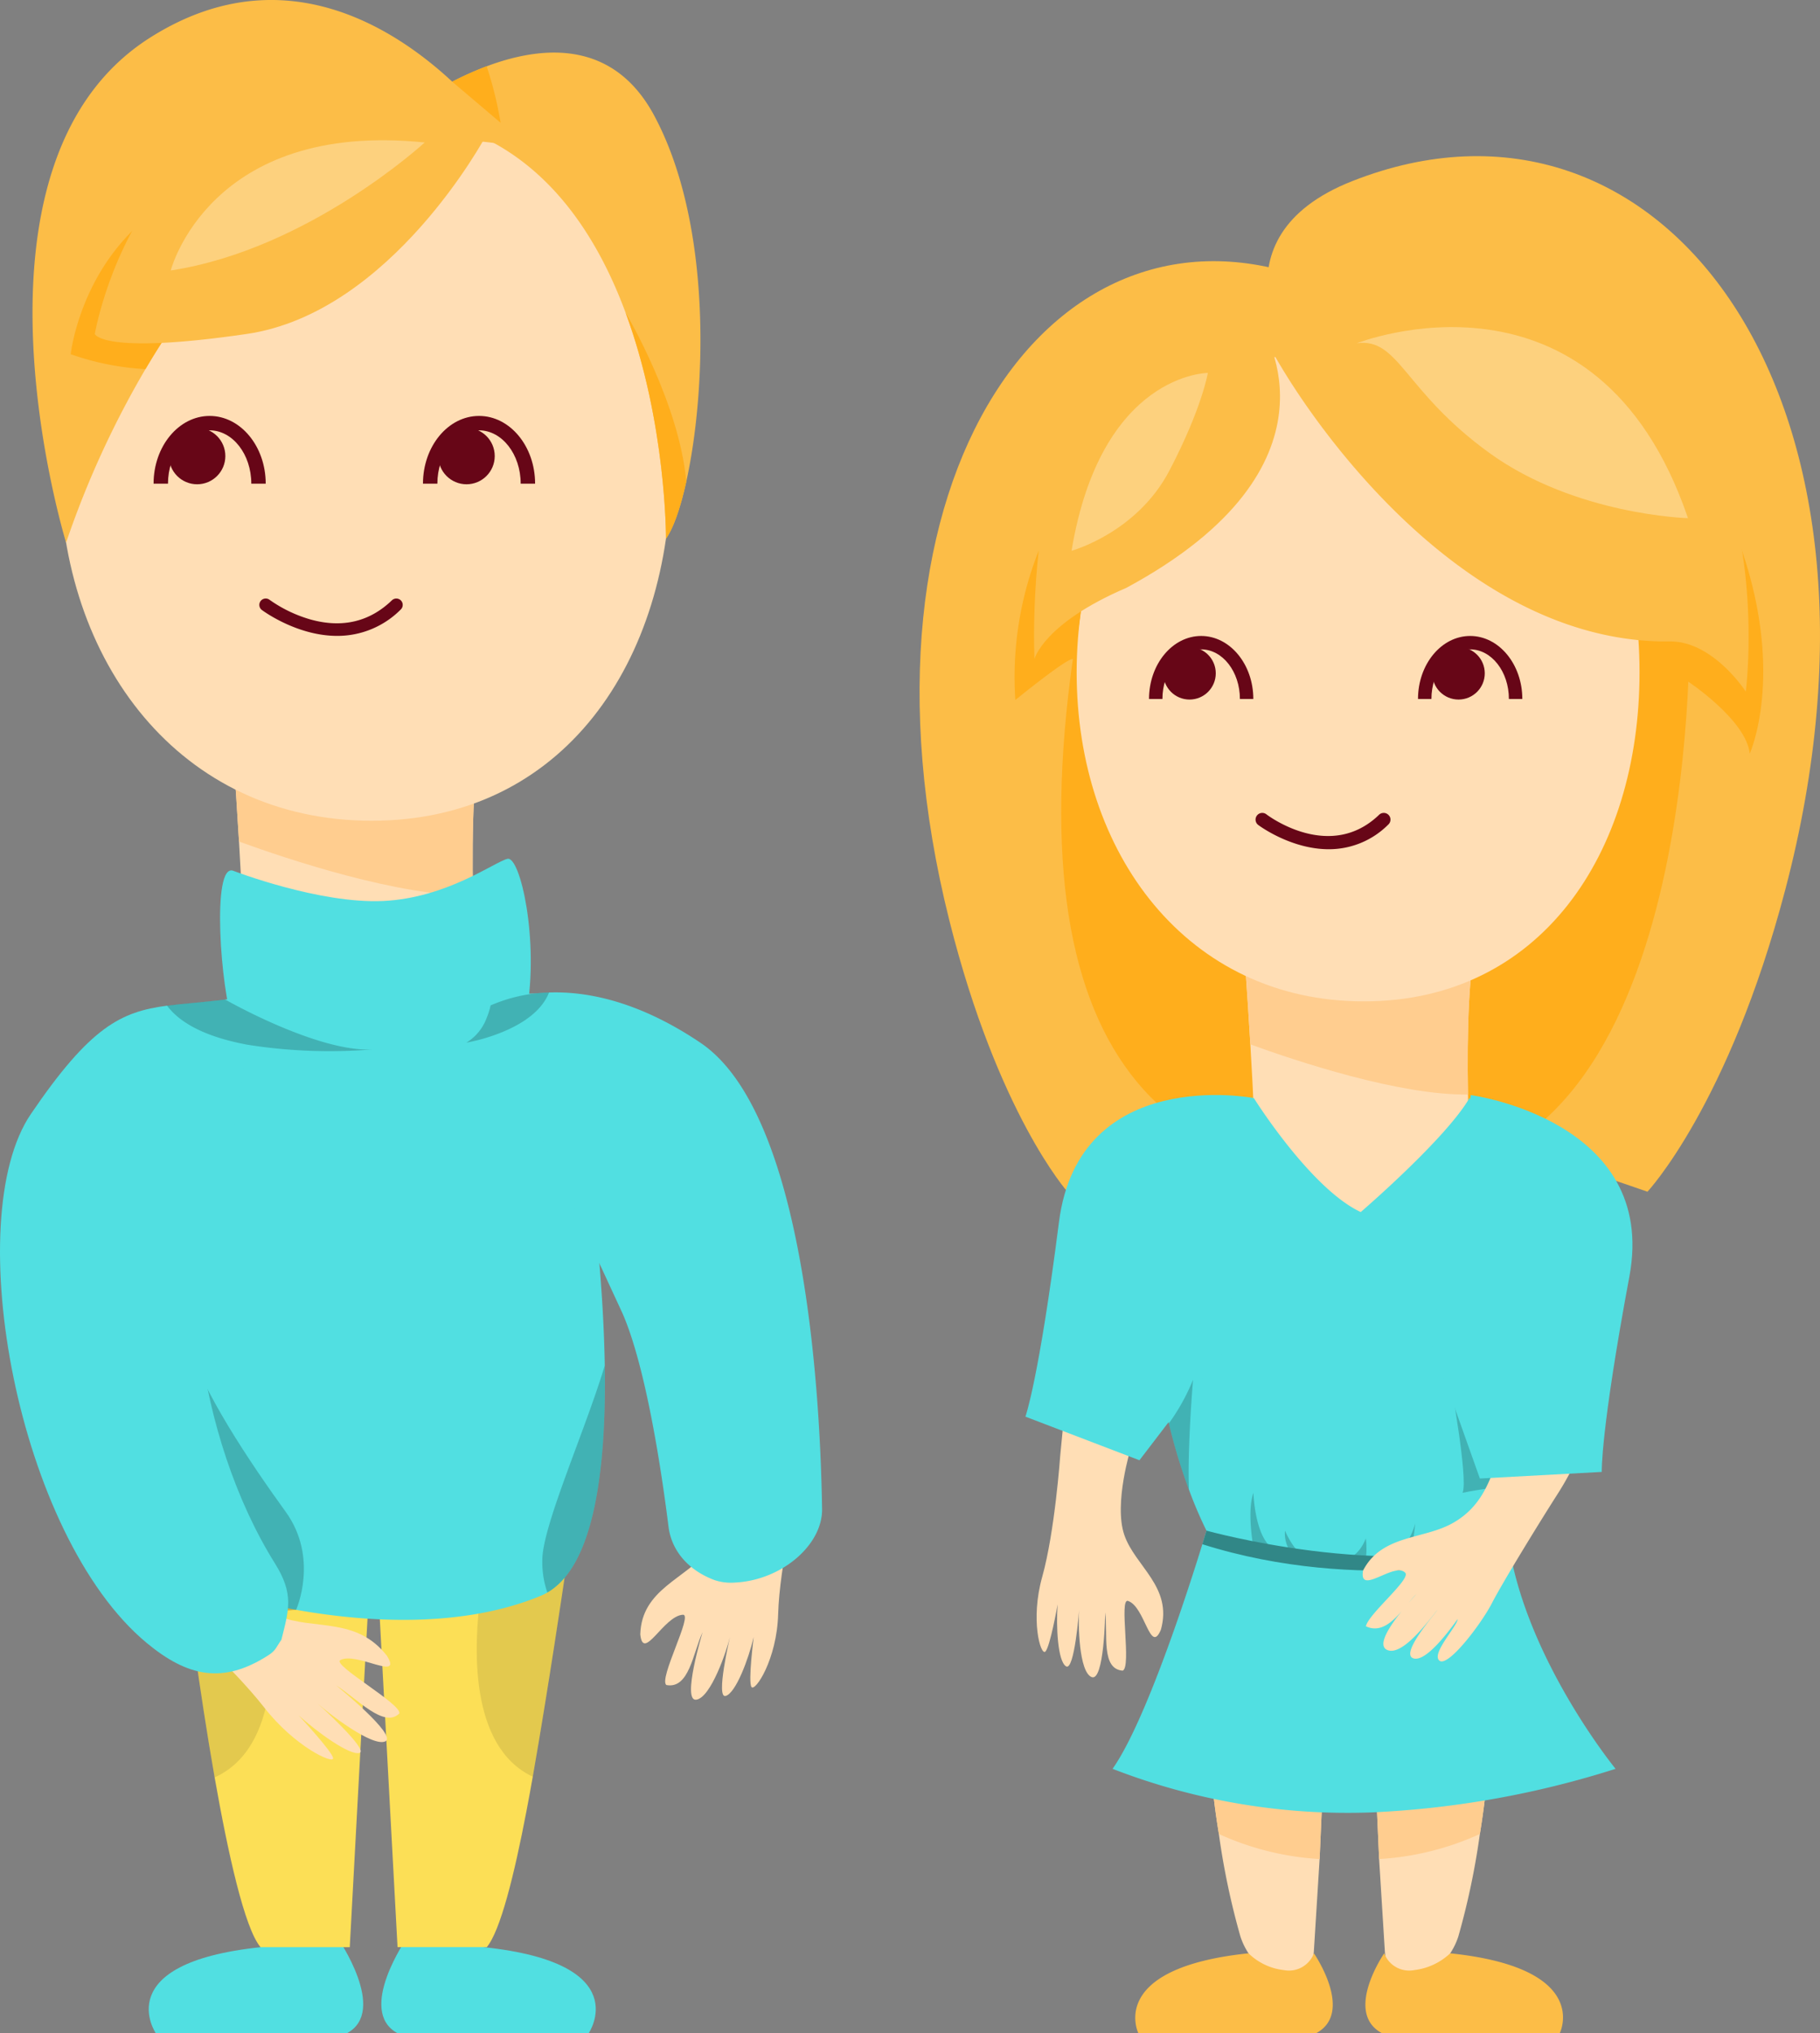 <svg xmlns="http://www.w3.org/2000/svg" width="284.851" height="318.154" viewBox="0 0 284.851 318.154"><rect x="0" y="0" width="284.851" height="318.154" fill="#808080" stroke="none"/><defs><style>.a{fill:#ffdeb5;}.b{fill:#ffcd8f;}.c{fill:#fcbd47;}.d{fill:#ffae1c;}.e{fill:none;}.f{fill:#670617;}.g{opacity:0.3;}.h{fill:#fff;}.i{fill:#51dfe1;}.j{opacity:0.2;}.k{fill:#318787;}.l{fill:#fcdf56;}.m{opacity:0.1;}</style></defs><g transform="translate(0.001)"><g transform="translate(143.921 24.436)"><g transform="translate(45.101 229.707)"><g transform="translate(27.741 48.36)"><path class="a" d="M2753.055-443.17l1.277,8.4,12.766-1.05-3.83-7.348-3.192-3.149Z" transform="translate(-2753.055 446.319)"/></g><g transform="translate(25.201)"><path class="a" d="M2766.317-533.841c-.223,3.711-.625,7.909-1.314,12.329-.057.367-.115.729-.172,1.092a116.994,116.994,0,0,1-3.376,16.05,10.9,10.9,0,0,1-1.264,2.619h-10.212l-.918-14.748-.811-18.381-.81-18.38,18.969,4.944A120.925,120.925,0,0,1,2766.317-533.841Z" transform="translate(-2747.438 553.26)"/></g><g transform="translate(26.012 18.38)"><path class="b" d="M2767.3-511.576c-.224,3.711-.625,7.909-1.315,12.329-.057.367-.115.729-.171,1.092a44.266,44.266,0,0,1-15.772,3.921l-.811-18.38Z" transform="translate(-2749.23 512.615)"/></g><g transform="translate(2.553 48.36)"><path class="a" d="M2711.4-443.17l-1.276,8.4-12.765-1.05,3.829-7.348,3.191-3.149Z" transform="translate(-2697.355 446.319)"/></g><path class="a" d="M2691.965-533.841c.222,3.711.625,7.909,1.314,12.329.058.367.115.729.172,1.092a116.908,116.908,0,0,0,3.377,16.05,10.9,10.9,0,0,0,1.263,2.619H2708.3l.919-14.748.811-18.381.81-18.38-18.968,4.944A120.813,120.813,0,0,0,2691.965-533.841Z" transform="translate(-2691.708 553.26)"/><g transform="translate(0.256 18.38)"><path class="b" d="M2692.274-511.576c.223,3.711.625,7.909,1.314,12.329l.172,1.092a44.268,44.268,0,0,0,15.771,3.921l.811-18.38Z" transform="translate(-2692.274 512.615)"/></g></g><g transform="translate(69.778 281.216)"><path class="c" d="M2749.226-439.355s-6.385,9.254-.355,12.5H2776.7s5.119-10.182-17.147-12.5a9.91,9.91,0,0,1-5.606,2.624A4.179,4.179,0,0,1,2749.226-439.355Z" transform="translate(-2746.28 439.355)"/></g><g transform="translate(33.759 281.216)"><path class="c" d="M2694.592-439.355s6.384,9.254.354,12.5h-27.832s-5.027-10.182,17.238-12.5a9.428,9.428,0,0,0,5.516,2.624A4.18,4.18,0,0,0,2694.592-439.355Z" transform="translate(-2666.628 439.355)"/></g><g transform="translate(54.406 0)"><path class="c" d="M2716.123-1028.939s-13.24-19.425,9.473-28.379c48.242-19.019,88.126,33.536,67.773,110.9-8.863,33.69-21.564,47.236-21.564,47.236s-15.763-5.531-28.753-9.242-25.7-70.875-26.166-90.822S2716.123-1028.939,2716.123-1028.939Z" transform="translate(-2712.287 1061.225)"/></g><g transform="translate(0 16.43)"><path class="c" d="M2662.867-995.88s11.35-17.456-8.122-25.5c-41.361-17.09-75.557,30.136-58.107,99.658,7.6,30.274,18.489,42.447,18.489,42.447s20.591-3.807,31.726-7.141,14.963-64.853,15.36-82.777S2662.867-995.88,2662.867-995.88Z" transform="translate(-2591.975 1024.893)"/></g><g transform="translate(22.167 40.03)"><path class="d" d="M2739.312-941.282s2.623,83.451-41.464,87.65-65.605-22.568-53.535-89.75S2739.312-941.282,2739.312-941.282Z" transform="translate(-2640.993 972.704)"/></g><g transform="translate(50.691 121.587)"><path class="a" d="M2742.374-727.019c-.468,5.1-16.969,16.307-16.969,16.307s-22.264-9.274-19.945-21.335c1.433-7.448.567-28.153-.309-42.907-.542-9.148-1.081-16.008-1.081-16.008l36.645-1.391c-1.4,5.616-1.679,15.21-1.506,25.246C2739.5-750.6,2742.663-730.195,2742.374-727.019Z" transform="translate(-2704.07 792.353)"/><path class="b" d="M2739.209-767.107c-10.723.147-26.852-5.223-34.057-7.847-.542-9.148-1.081-16.008-1.081-16.008l36.645-1.391C2739.314-786.737,2739.035-777.143,2739.209-767.107Z" transform="translate(-2704.07 792.353)"/></g><g transform="translate(24.587 29.28)"><path class="a" d="M2734.441-944.988c0,28.436-15.594,51.489-43.149,51.489s-44.947-23.052-44.947-51.489,17.393-51.489,44.947-51.489S2734.441-973.425,2734.441-944.988Z" transform="translate(-2646.345 996.477)"/></g><g transform="translate(45.123 72.883)"><path class="e" d="M2691.758-900.055" transform="translate(-2691.758 900.055)"/></g><g transform="translate(52.59 102.769)"><path class="f" d="M2719.722-828.283c-5.97,0-10.965-3.741-11.04-3.8a1.049,1.049,0,0,1-.2-1.471,1.049,1.049,0,0,1,1.47-.2h0c.4.308,10,7.452,17.653.079a1.049,1.049,0,0,1,1.484.028,1.049,1.049,0,0,1-.028,1.484A13.094,13.094,0,0,1,2719.722-828.283Z" transform="translate(-2708.27 833.965)"/></g><g transform="translate(18.32 170.73)"><path class="a" d="M2647.25-652.306s-2.722,8.709-1.039,13.638,7.61,8.125,5.726,14.84c-1.676,3.988-2.468-3.617-5.144-4.507-1.45-.483.584,10.333-.832,10.911-3.408-.26-2.311-5.663-2.733-9.125,0,0-.15,10.963-2.144,10.125s-2.1-8.391-1.947-10.437c0,0-.729,9.547-2.041,8.761s-1.578-6.293-1.317-9.7c0,0-1.2,6.767-1.936,7.4s-2.363-4.982-.48-11.7c1.99-7.092,2.821-18.99,2.821-18.99s2.59-25.419,2.068-32.588l14.935,7.15S2648.371-658.452,2647.25-652.306Z" transform="translate(-2632.488 683.68)"/></g><g transform="translate(78.014 75.08)"><path class="f" d="M2780.817-885.333h-2.1c0-4.281-2.72-7.764-6.062-7.764s-6.064,3.483-6.064,7.764h-2.1c0-5.439,3.661-9.863,8.163-9.863S2780.817-890.772,2780.817-885.333Z" transform="translate(-2764.493 895.196)"/><g transform="translate(2.234 1.735)"><ellipse class="f" cx="4.107" cy="4.107" rx="4.107" ry="4.107"/></g></g><g transform="translate(35.913 75.08)"><path class="f" d="M2687.715-885.333h-2.1c0-4.281-2.72-7.764-6.063-7.764s-6.062,3.483-6.062,7.764h-2.1c0-5.439,3.662-9.863,8.162-9.863S2687.715-890.772,2687.715-885.333Z" transform="translate(-2671.391 895.196)"/><g transform="translate(2.233 1.735)"><ellipse class="f" cx="4.107" cy="4.107" rx="4.107" ry="4.107"/></g></g><g transform="translate(118.512 54.94)"><path class="d" d="M2855.805-912.476s9.139,6.051,9.663,11.3c0,0,5.479-12.058-1.2-31.747s-10.224,9.58-10.224,9.58Z" transform="translate(-2854.049 939.733)"/></g><g transform="translate(53.681 14.275)"><path class="c" d="M2710.707-1016.74c-.928.464,25.512,49.251,63.781,48.746,6.726-.041,11.829,7.844,11.829,7.844s3.247-25.048-7.885-43.139c-14.884-24.185-38.5-29.223-49.633-25.048A52.213,52.213,0,0,0,2710.707-1016.74Z" transform="translate(-2710.683 1029.657)"/></g><g class="g" transform="translate(68.425 26.749)"><path class="h" d="M2743.288-999.543s37.463-14.844,51.843,27.368c0,0-17.626-.464-31.078-10.2S2749.891-1000.471,2743.288-999.543Z" transform="translate(-2743.288 1002.073)"/></g><g transform="translate(14.837 61.75)"><path class="d" d="M2628.59-924.674a53.687,53.687,0,0,0-3.652,23.349s8.027-6.538,9-6.418l.447-1.455,1.05-7.873Z" transform="translate(-2624.785 924.674)"/></g><g transform="translate(17.921 25.25)"><path class="c" d="M2667.388-1003.446s13.915,21.338-21.338,40.356c-12.988,5.567-14.38,11.132-14.38,11.132S2628.424-1017.362,2667.388-1003.446Z" transform="translate(-2631.605 1005.389)"/></g><g class="g" transform="translate(23.785 33.918)"><path class="h" d="M2665.911-986.22s-16.7,0-21.337,27.832c0,0,10.205-2.783,15.307-12.524S2665.911-986.22,2665.911-986.22Z" transform="translate(-2644.573 986.22)"/></g><g transform="translate(37.034 147.378)"><path class="i" d="M2741.051-709.075a216.888,216.888,0,0,1-3.905,23.262,80.8,80.8,0,0,1-4.151,13.378,19.512,19.512,0,0,1-4.015,6.4l-47.236-1.575a65.194,65.194,0,0,1-2.756-6.455,86.406,86.406,0,0,1-3.129-10.334,71.434,71.434,0,0,1-1.989-16.276c0-17.845,15.278-34.64,15.278-34.64s8.865,14.171,16.738,17.845c0,0,13.3-11.431,17.019-17.845Z" transform="translate(-2673.87 735.318)"/></g><g transform="translate(16.565 146.911)"><path class="i" d="M2664.3-735.884s-27.293-5.248-30.442,19.42-5.249,30.442-5.249,30.442l17.845,6.823,13.646-17.845Z" transform="translate(-2628.605 736.352)"/></g><g transform="translate(30.211 211.258)"><path class="i" d="M2673.478-590.231s-8.4,28.342-14.7,37.265a101.7,101.7,0,0,0,40.414,6.823,147.345,147.345,0,0,0,38.313-6.823s-14.172-17.32-16.8-35.69C2720.714-588.656,2691.322-599.678,2673.478-590.231Z" transform="translate(-2658.782 594.057)"/></g><g class="j" transform="translate(39.023 191.466)"><path d="M2681.4-620.661A86.142,86.142,0,0,1,2678.269-631a32.692,32.692,0,0,0,3.783-6.828S2681.156-627.374,2681.4-620.661Z" transform="translate(-2678.269 637.824)"/></g><g class="j" transform="translate(96.158 192.516)"><path d="M2808.768-631.136a80.884,80.884,0,0,1-4.152,13.378c1.082-6.576,1.758-17.745,1.758-17.745A19.149,19.149,0,0,0,2808.768-631.136Z" transform="translate(-2804.616 635.503)"/></g><g class="j" transform="translate(51.788 209.157)"><path d="M2706.963-590.183s-1.05-5.557,0-8.521c0,0,.217,7.837,3.689,9.059h1.992a5.149,5.149,0,0,1-.742-3.131s1.575,3.7,3.149,3.8,6.484.648,6.484.648,1.882-.37,3.025-3.242c0,0,.34,3.057-.277,3.612s4.755-.8,4.755-.8a10.254,10.254,0,0,0,3.242-5.127s-.378,4.781-1.482,6.062,3.057-.69,2.963-.412a10.309,10.309,0,0,0,2.779-3.612s-.741,3.52-1.3,3.89,5.836-1.112,5.836-1.112,3.7-4,3.8-8.528c0,0,.371,6.732-.833,7.954s-16.3,2.256-16.3,2.256l-14.819-1.126Z" transform="translate(-2706.497 598.704)"/></g><g transform="translate(44.261 215.084)"><path class="k" d="M2690.5-585.6s28.341,7.873,47.235,1.574l.463,2.672s-23.556,5.726-48.345-2.123Z" transform="translate(-2689.852 585.596)"/></g><g class="j" transform="translate(83.036 191.466)"><path d="M2775.6-637.824s2.872,15.524,1.946,17.69c0,0,6.483-1.369,6.946-.528s-1.667-8.464-2.038-8.581S2775.6-637.824,2775.6-637.824Z" transform="translate(-2775.597 637.824)"/></g><g transform="translate(69.355 146.921)"><g transform="translate(0 32.5)"><path class="a" d="M2766.667-640.731c-1.434,4.347-2.827,8.336-7.378,10.826s-10.987,1.762-13.881,7.334c-.723,4.088,4.956-1.464,6.605.372.894,1-5.787,6.446-6.164,8.36,3.387,1.618,5.884-3.055,7.9-5.044-.975,1.112-6.99,7.578-4.611,8.729s6.593-4.644,7.914-6.262c-.527.815-5.834,6.834-3.811,7.582s5.9-4.683,6.977-6.138c-.108,1.186-4.2,5.45-2.856,6.515s6.5-5.7,8.193-8.969c1.787-3.451,7.4-12.579,10.235-17.019a46.488,46.488,0,0,0,5.971-13.764c-3.523-5.263-6.736-10.779-9.957-16.251C2770.165-656.546,2768.523-648.593,2766.667-640.731Z" transform="translate(-2745.345 664.46)"/></g><g transform="translate(10.813)"><path class="i" d="M2775.365-736.33s29.374,3.934,24.82,28.381-4.324,30.587-4.324,30.587l-19.077,1.032-7.528-21.166Z" transform="translate(-2769.256 736.33)"/></g></g></g><g transform="translate(0 0)"><g transform="translate(36.243 112.977)"><path class="a" d="M2395.038-795.192c-.5,5.485-18.242,17.532-18.242,17.532s-23.937-9.97-21.442-22.937c1.54-8.007.608-30.267-.333-46.129-.581-9.835-1.163-17.21-1.163-17.21l39.4-1.5c-1.507,6.037-1.806,16.352-1.62,27.141C2391.947-820.544,2395.348-798.605,2395.038-795.192Z" transform="translate(-2353.858 865.431)"/><path class="b" d="M2391.635-838.29c-11.528.158-28.867-5.615-36.615-8.436-.581-9.835-1.163-17.21-1.163-17.21l39.4-1.5C2391.748-859.394,2391.449-849.079,2391.635-838.29Z" transform="translate(-2353.858 865.431)"/></g><g transform="translate(23.276 295.214)"><path class="i" d="M2354.715-454.459s7.979,11.47,1.5,14.961H2326.29s-7.481-10.971,16.456-13.464l9.974-9.475Z" transform="translate(-2325.183 462.438)"/></g><g transform="translate(29.304 249.336)"><path class="l" d="M2366.941-563.891l-2.99,55.354h-13.966c-2.494-2.951-5.089-14.665-7.184-26.566-2.51-14.265-4.289-28.789-4.289-28.789Z" transform="translate(-2338.514 563.891)"/></g><g transform="translate(59.681 295.214)"><path class="i" d="M2409.722-454.459s-7.979,11.47-1.5,14.961h29.921s7.481-10.971-16.457-13.464l-9.973-9.475Z" transform="translate(-2405.687 462.438)"/></g><g transform="translate(59.227 246.891)"><path class="l" d="M2433.816-569.3s-2.476,16.9-4.976,31.132c-.321,1.828-.654,3.657-1,5.445-1.89,9.891-4.08,18.716-6.2,21.222h-13.965l-2.991-55.354Z" transform="translate(-2404.684 569.297)"/></g><g class="m" transform="translate(74.613 246.891)"><path d="M2452.455-569.3s-2.476,16.9-4.977,31.132c-10.055-4.751-9.248-20.675-8.136-28.687Z" transform="translate(-2438.709 569.297)"/></g><g class="m" transform="translate(29.304 249.336)"><path d="M2342.8-535.1c-2.51-14.265-4.289-28.789-4.289-28.789h12.64C2352.277-555.817,2353.084-539.729,2342.8-535.1Z" transform="translate(-2338.514 563.891)"/></g><g transform="translate(9.359 17.716)"><path class="a" d="M2390.08-1020.731c0,30.572-16.935,55.356-46.859,55.356s-48.812-24.783-48.812-55.356,18.888-55.355,48.812-55.355S2390.08-1051.3,2390.08-1020.731Z" transform="translate(-2294.409 1076.086)"/></g><g transform="translate(29.4 64.593)"><path class="e" d="M2338.725-972.424" transform="translate(-2338.725 972.424)"/></g><g transform="translate(40.587 93.657)"><path class="f" d="M2375.641-902.308c-6.371,0-11.706-4-11.785-4.056a1,1,0,0,1-.186-1.4,1,1,0,0,1,1.4-.187h0a21.171,21.171,0,0,0,6.546,3.115c4.895,1.322,9.136.3,12.6-3.04a1,1,0,0,1,1.41.027,1,1,0,0,1-.026,1.411A13.958,13.958,0,0,1,2375.641-902.308Z" transform="translate(-2363.464 908.154)"/></g><g transform="translate(21.328 155.287)"><path class="i" d="M2385.213-677.958a8.761,8.761,0,0,1-1,.5c-20.449,8.5-47.872,0-47.872,0l-10.976-45.751-4.485-19.433,15.252-29.223,51.308.208s6.326,31.486,6.76,58.181C2394.46-696.872,2392.447-682.127,2385.213-677.958Z" transform="translate(-2320.875 771.868)"/></g><g transform="translate(34.442 134.372)"><path class="i" d="M2351.97-816.219s13.465,5.188,23.439,4.716,17.455-6.131,19.448-6.6,4.987,12.734,2.992,24.054-43.885,7.074-45.88,1.887S2348.48-817.634,2351.97-816.219Z" transform="translate(-2349.876 818.118)"/></g><g transform="translate(5.089)"><path class="c" d="M2359.252-1092.559c-22.522-4.13-39.363,10.14-50.767,26.052-2.138,2.98-4.081,6.021-5.844,9.005a146.711,146.711,0,0,0-12.421,27.147s-18.2-59.141,13.14-79.014S2359.629-1092.49,2359.252-1092.559Z" transform="translate(-2284.966 1115.263)"/></g><g transform="translate(62.382 8.226)"><path class="c" d="M2456.69-1029.937v.005c-.934,4.227-2.066,7.387-3.176,8.91,0,0,.083-18.068-6.325-35.352a.017.017,0,0,1-.005-.011c-5.544-14.97-15.967-29.336-35.523-30.876a58.236,58.236,0,0,1,8.484-5.3,50.817,50.817,0,0,1,5.3-2.364c8.849-3.318,19.839-4.136,26.2,7.669C2460.793-1070.259,2459.827-1044.1,2456.69-1029.937Z" transform="translate(-2411.661 1097.073)"/></g><g transform="translate(11.067 30.224)"><path class="d" d="M2315.727-1029.895c-2.138,2.98-4.083,6.021-5.844,9.006a41.987,41.987,0,0,1-11.7-2.336s1.686-15.7,15.658-23.93C2323.05-1052.583,2319.333-1039.464,2315.727-1029.895Z" transform="translate(-2298.185 1048.427)"/></g><g transform="translate(14.838 15.725)"><path class="c" d="M2367.788-1075.055s-14.8,27.79-37.491,31.1-23.772,0-23.772,0S2315.591-1097.325,2367.788-1075.055Z" transform="translate(-2306.524 1080.489)"/></g><g class="g" transform="translate(26.724 21.945)"><path class="h" d="M2372.554-1066.385s-18.133,16.719-39.746,20.031C2332.809-1046.354,2338.821-1069.856,2372.554-1066.385Z" transform="translate(-2332.809 1066.734)"/></g><g transform="translate(97.911 48.926)"><path class="d" d="M2499.729-980.634v.006c-.934,4.226-2.066,7.386-3.176,8.91,0,0,.083-18.068-6.324-35.351C2490.484-1006.641,2498.63-992.867,2499.729-980.634Z" transform="translate(-2490.229 1007.07)"/></g><g transform="translate(70.865 10.37)"><path class="d" d="M2437.906-1083.49l-7.485-6.353v-.124a50.787,50.787,0,0,1,5.3-2.365A58.061,58.061,0,0,1,2437.906-1083.49Z" transform="translate(-2430.421 1092.332)"/></g><g class="j" transform="translate(29.246 209.037)"><path d="M2351.373-609.83l4.112-.312s3.63-8.082-1.652-15.365-13.609-19.588-15.155-26.62,3.552,30.388,3.552,30.388Z" transform="translate(-2338.385 653.007)"/></g><g transform="translate(0 155.649)"><g transform="translate(26.142 86.82)"><path class="a" d="M2349.017-568.642c5.482,2.227,12.111.037,16.926,6.2,2.5,4.081-4.807-.708-7.3.671-1.354.748,9.622,6.875,9.24,8.347-2.4,2.376-6.539-2.273-9.907-4.406,0,0,9.719,7.872,7.7,8.776s-8.849-4.36-10.581-5.925c0,0,8.084,7.3,6.547,7.733s-6.636-3.27-9.524-5.879c0,0,5.3,5.692,5.393,6.689s-5.962-1.751-10.776-7.919c-5.085-6.514-15.21-15.558-15.21-15.558l5.946-9.168S2343.535-570.868,2349.017-568.642Z" transform="translate(-2331.521 579.076)"/></g><path class="i" d="M2317.754-670.135c-.011.054-.028.059-.073.112-.7.987-.79,1.558-1.935,2.3-7.116,4.589-12.656,3.4-19.049-1.884-20.308-16.815-29.291-66.419-18.158-82.781,9.316-13.7,14.118-16.015,21.317-16.96,2.6-.341,5.508-.5,9.057-.96,1.479-.187,3.065-.427,4.791-.752l-.474,2.994-.761,4.84-7.409,46.946c1.484,11.751,5.5,24.319,11.675,34.191C2319.741-677.291,2318.934-674.842,2317.754-670.135Z" transform="translate(-2273.712 771.066)"/><g class="j" transform="translate(26.144 0.752)"><path d="M2363.706-761.594a82.471,82.471,0,0,1-19.569-.726c-5.23-.966-10.116-2.786-12.611-6.116v-.006c2.6-.341,5.508-.5,9.057-.96.253.128.395.2.395.2s1.546.875,3.922,2.039C2349.746-764.8,2358.047-761.258,2363.706-761.594Z" transform="translate(-2331.526 769.402)"/></g></g><g class="j" transform="translate(84.877 213.676)"><path d="M2462.195-607.226a14.587,14.587,0,0,1-.785-5.225c.108-5.428,6.783-20.308,9.768-30.3C2471.442-626.14,2469.428-611.4,2462.195-607.226Z" transform="translate(-2461.406 642.747)"/></g><g transform="translate(72.988 155.288)"><g transform="translate(27.223 73.59)"><path class="a" d="M2505.844-595.385c-3.271,4.418-10.335,5.986-10.528,13.122.455,4.387,3.661-2.912,6.675-3.074,1.634-.088-3.854,10.048-2.59,11,3.565.656,4.146-4.974,5.668-8.28,0,0-3.3,10.867-1,10.573s4.794-7.723,5.28-9.785c0,0-2.266,9.623-.678,9.2s3.595-5.792,4.4-9.229c0,0-.906,7-.354,7.823s3.984-4.287,4.177-11.422C2517.1-593,2520-604.97,2520-604.97l-10.922-4.162S2509.115-599.8,2505.844-595.385Z" transform="translate(-2495.316 609.132)"/></g><g transform="translate(2.476)"><path class="i" d="M2493.791-691.037c.088,5.636-6.338,11.174-13.643,11.52a8.07,8.07,0,0,1-3.085-.352c-.053-.016-.1-.033-.149-.05-4.1-1.543-6.694-4.617-7.159-8.348-.956-7.668-3.421-24.788-7.221-33.422l-20.1-43.466-1.193-2.574-.648-1.4a10.742,10.742,0,0,1,1.323-.7,24.407,24.407,0,0,1,9.143-2.019c5.883-.208,14.01,1.33,23.709,7.875C2491.118-752.943,2493.506-708.966,2493.791-691.037Z" transform="translate(-2440.591 771.866)"/></g><g class="j" transform="translate(0 0.018)"><path d="M2448.057-771.826c-1.375,3.506-5.42,5.567-8.625,6.691a28.069,28.069,0,0,1-4.318,1.156,7.55,7.55,0,0,0,3.125-3.729,12.552,12.552,0,0,0,.674-2.1A24.425,24.425,0,0,1,2448.057-771.826Z" transform="translate(-2435.115 771.826)"/></g></g><g transform="translate(24.036 65.082)"><path class="f" d="M2344.414-960.74h-2.256c0-4.6-2.924-8.346-6.518-8.346s-6.52,3.744-6.52,8.346h-2.256c0-5.847,3.937-10.6,8.775-10.6S2344.414-966.586,2344.414-960.74Z" transform="translate(-2326.864 971.343)"/><g transform="translate(2.401 1.865)"><ellipse class="f" cx="4.416" cy="4.416" rx="4.416" ry="4.416"/></g></g><g transform="translate(66.198 65.082)"><path class="f" d="M2437.649-960.74h-2.256c0-4.6-2.925-8.346-6.519-8.346s-6.519,3.744-6.519,8.346H2420.1c0-5.847,3.935-10.6,8.775-10.6S2437.649-966.586,2437.649-960.74Z" transform="translate(-2420.099 971.343)"/><g transform="translate(2.401 1.865)"><ellipse class="f" cx="4.416" cy="4.416" rx="4.416" ry="4.416"/></g></g></g></g></svg>